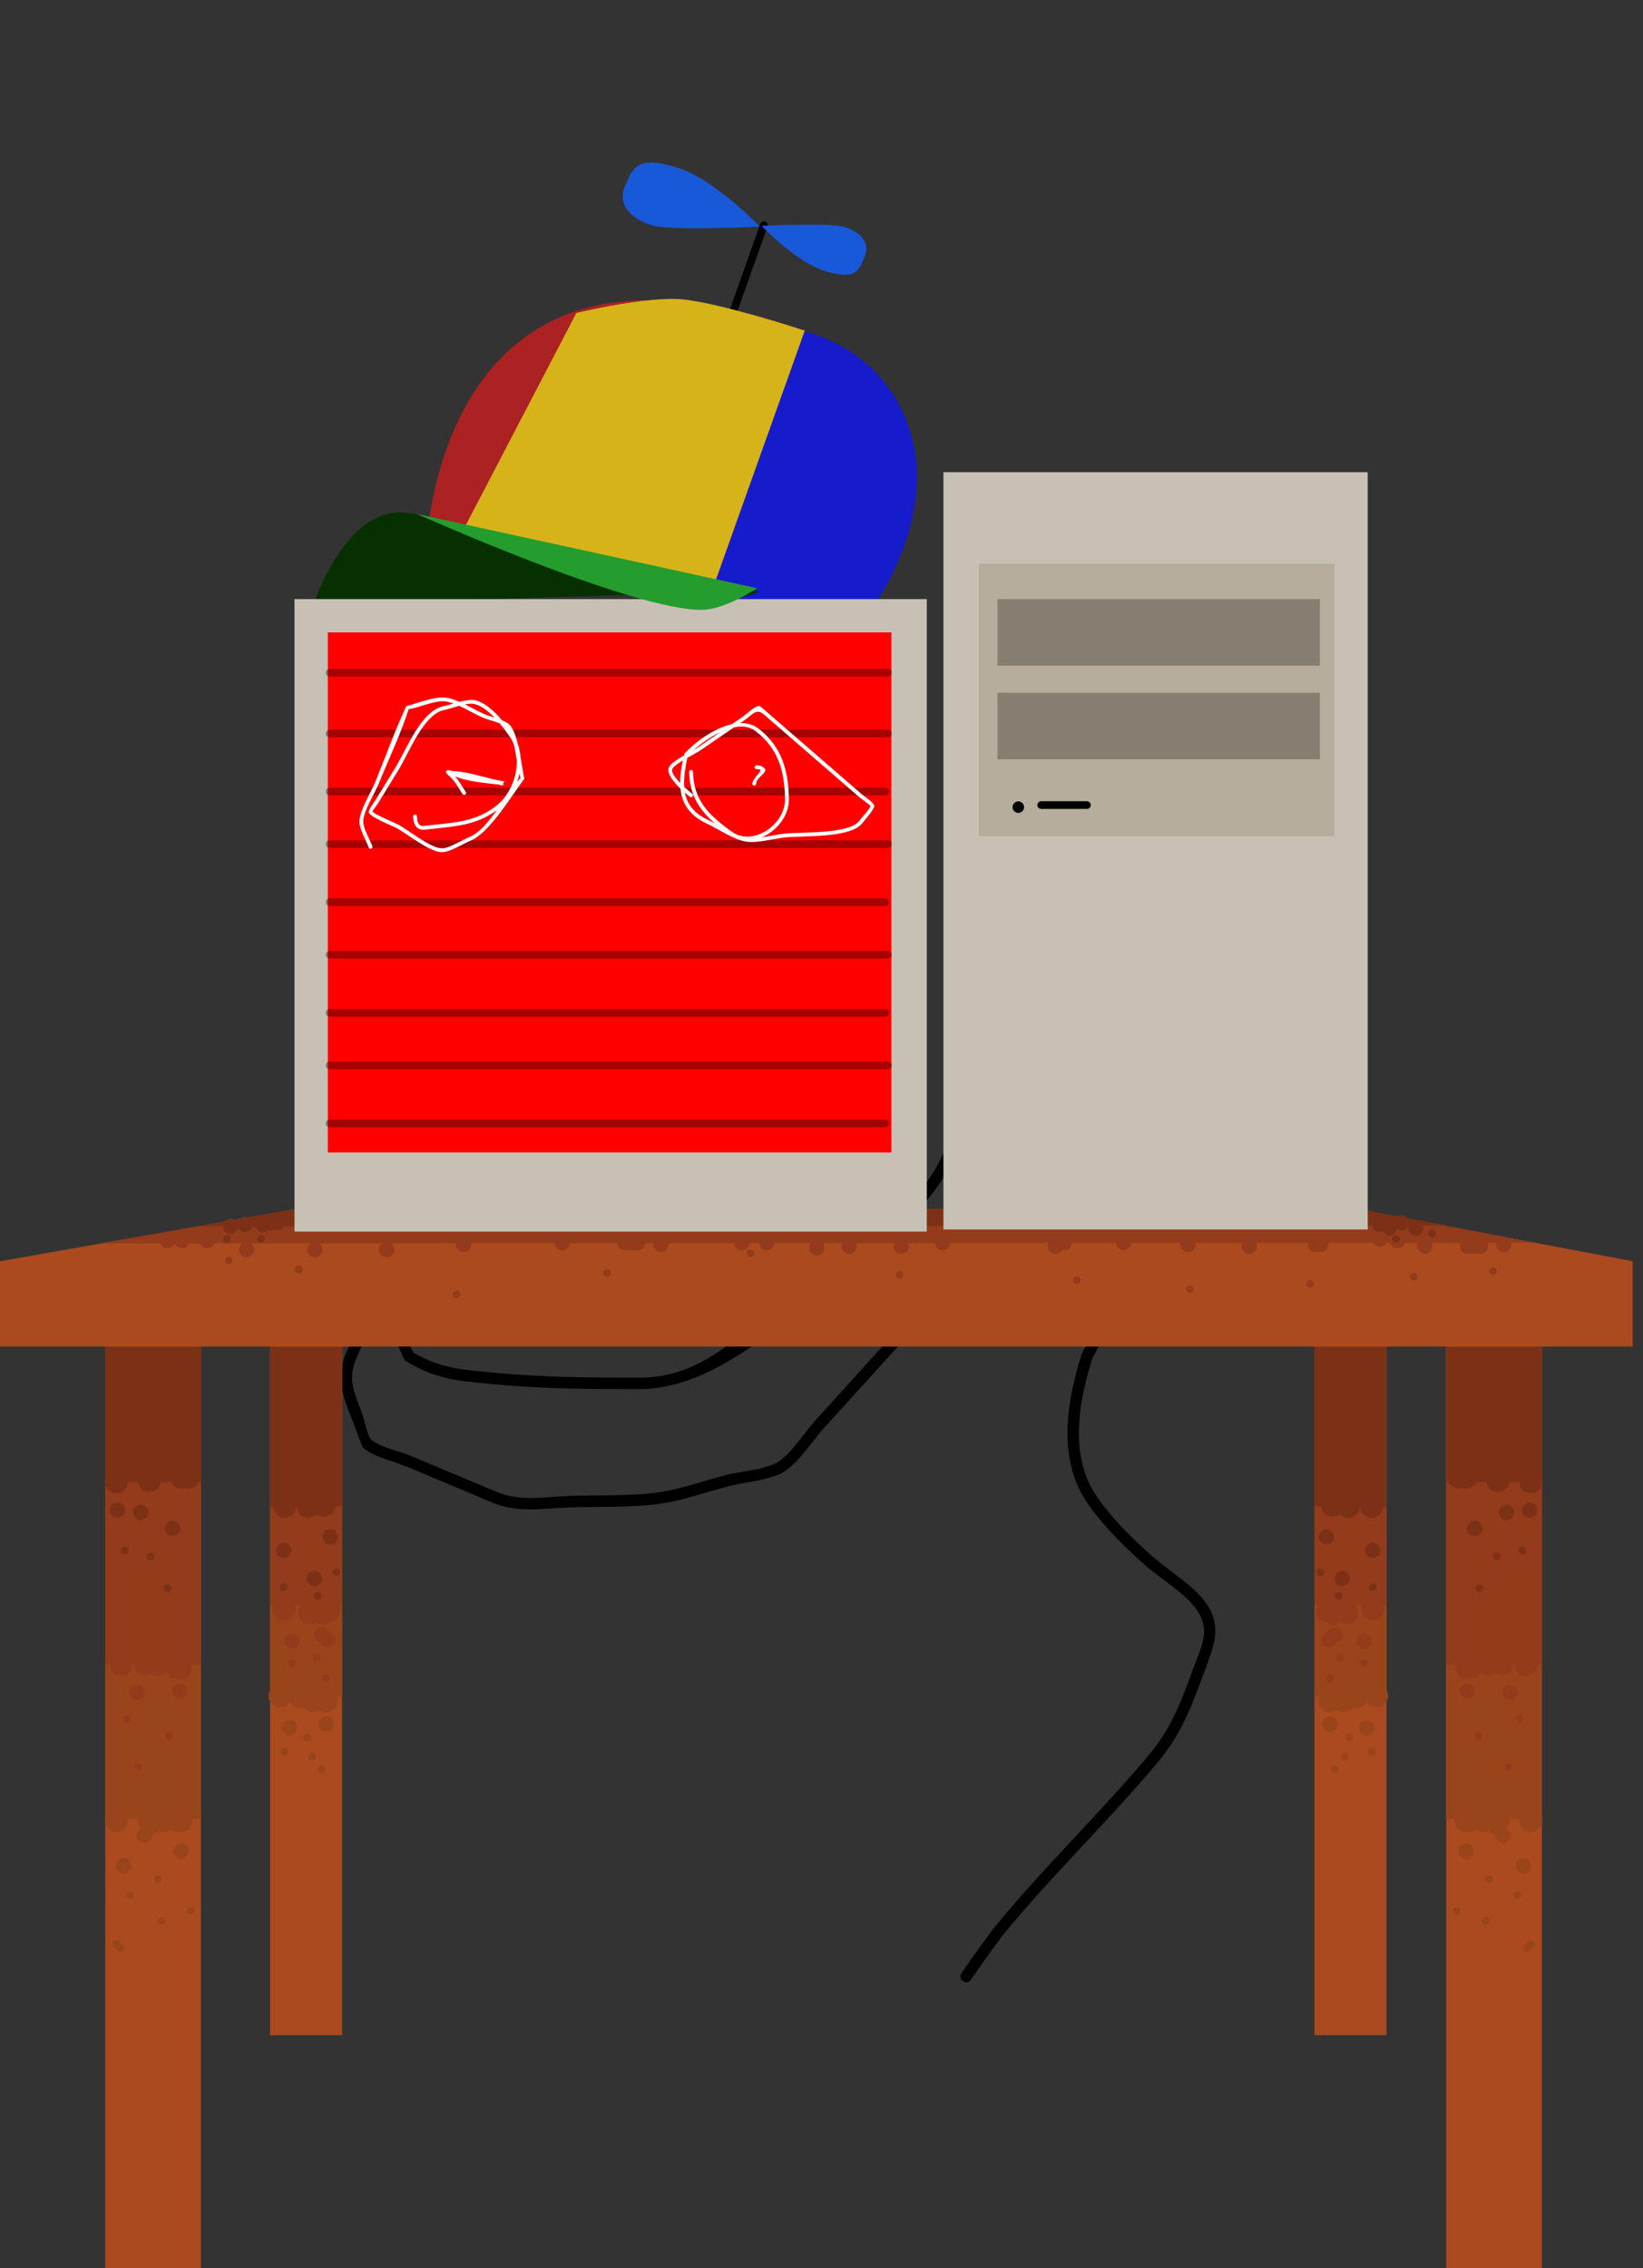 <svg version="1.1" xmlns="http://www.w3.org/2000/svg" xmlns:xlink="http://www.w3.org/1999/xlink" width="214.069" height="295.44" viewBox="0,0,214.069,295.44"><rect x="0" y="0" width="214.069" height="295.44" fill="#333333" stroke="none"/><g transform="translate(-213.637,-38.888)"><g stroke-miterlimit="10"><path d="M339.116,296.938c-0.62,-0.422 -0.198,-1.042 -0.198,-1.042l0.56,-0.822c1.135,-1.666 2.339,-3.28 3.532,-4.905c6.445,-7.935 13.88,-14.977 20.442,-22.851c2.979,-3.574 4.191,-7.126 5.8,-11.481c0.959,-2.596 2.117,-4.607 0.347,-7.212c-1.459,-2.147 -4.687,-4.049 -6.659,-5.767c-2.811,-2.455 -6.971,-6.546 -8.627,-9.89c-2.732,-5.513 -1.476,-12.203 0.261,-17.712c1.941,-3.897 4.185,-7.582 7.012,-10.909c2.705,-3.184 6.019,-5.947 8.516,-9.286c0,0 0.45,-0.6 1.05,-0.15c0.6,0.45 0.15,1.05 0.15,1.05c-5.162,6.864 -11.394,12.003 -15.338,19.857c-1.592,5.107 -2.846,11.365 -0.308,16.485c1.564,3.155 5.601,7.108 8.268,9.424c2.08,1.812 5.37,3.782 6.915,6.055c2.046,3.012 0.939,5.544 -0.181,8.575c-1.666,4.508 -2.963,8.211 -6.055,11.922c-6.549,7.859 -13.971,14.89 -20.407,22.807c-1.174,1.602 -2.361,3.191 -3.479,4.832l-0.56,0.822c0,0 -0.422,0.62 -1.042,0.198z" fill="#000000" stroke="none" stroke-width="0" stroke-linecap="butt"/><g stroke-linecap="butt"><path d="M384.902,303.977v-92.407h9.383v92.407z" fill="#ab4a1e" stroke="#000000" stroke-width="0"/><path d="M384.902,259.925v-48.355h9.383v48.355z" fill="#9a441c" stroke="#000000" stroke-width="0"/><path d="M384.902,247.95v-36.38h9.383v36.38z" fill="#933b1b" stroke="#000000" stroke-width="0"/><path d="M384.902,235.004c0,-9.87 0,-23.434 0,-23.434h9.383c0,0 0,13.694 0,23.624c0,0.155 -9.383,-0.08 -9.383,-0.189z" fill="#7c3116" stroke="#000000" stroke-width="0"/><path d="M392.342,236.597c-0.828,0 -1.5,-0.672 -1.5,-1.5c0,-0.828 0.672,-1.5 1.5,-1.5c0.828,0 1.5,0.672 1.5,1.5c0,0.828 -0.672,1.5 -1.5,1.5z" fill="#7c3116" stroke="none" stroke-width="0.5"/><path d="M388.365,233.938c0.259,-0.213 0.591,-0.341 0.952,-0.341c0.828,0 1.5,0.672 1.5,1.5c0,0.828 -0.672,1.5 -1.5,1.5c-0.444,0 -0.843,-0.193 -1.118,-0.5c-0.259,0.213 -0.591,0.341 -0.952,0.341c-0.828,0 -1.5,-0.672 -1.5,-1.5c0,-0.828 0.672,-1.5 1.5,-1.5c0.444,0 0.843,0.193 1.118,0.5z" fill="#7c3116" stroke="none" stroke-width="0.5"/><path d="M392.501,241.83c-0.552,0 -1,-0.448 -1,-1c0,-0.552 0.448,-1 1,-1c0.552,0 1,0.448 1,1c0,0.552 -0.448,1 -1,1z" fill="#7c3116" stroke="none" stroke-width="0.5"/><path d="M388.521,245.492c-0.552,0 -1,-0.448 -1,-1c0,-0.552 0.448,-1 1,-1c0.552,0 1,0.448 1,1c0,0.552 -0.448,1 -1,1z" fill="#7c3116" stroke="none" stroke-width="0.5"/><path d="M386.451,240.078c-0.552,0 -1,-0.448 -1,-1c0,-0.552 0.448,-1 1,-1c0.552,0 1,0.448 1,1c0,0.552 -0.448,1 -1,1z" fill="#7c3116" stroke="none" stroke-width="0.5"/><path d="M392.501,246.107c-0.276,0 -0.5,-0.224 -0.5,-0.5c0,-0.276 0.224,-0.5 0.5,-0.5c0.276,0 0.5,0.224 0.5,0.5c0,0.276 -0.224,0.5 -0.5,0.5z" fill="#7c3116" stroke="none" stroke-width="0.5"/><path d="M388.043,247.221c-0.276,0 -0.5,-0.224 -0.5,-0.5c0,-0.276 0.224,-0.5 0.5,-0.5c0.276,0 0.5,0.224 0.5,0.5c0,0.276 -0.224,0.5 -0.5,0.5z" fill="#7c3116" stroke="none" stroke-width="0.5"/><path d="M385.654,244.196c-0.276,0 -0.5,-0.224 -0.5,-0.5c0,-0.276 0.224,-0.5 0.5,-0.5c0.276,0 0.5,0.224 0.5,0.5c0,0.276 -0.224,0.5 -0.5,0.5z" fill="#7c3116" stroke="none" stroke-width="0.5"/><path d="M392.501,249.973c-0.828,0 -1.5,-0.672 -1.5,-1.5c0,-0.828 0.672,-1.5 1.5,-1.5c0.828,0 1.5,0.672 1.5,1.5c0,0.828 -0.672,1.5 -1.5,1.5z" fill="#933b1b" stroke="none" stroke-width="0.5"/><path d="M386.567,250.132c-0.809,-0.023 -1.457,-0.685 -1.457,-1.499c0,-0.828 0.672,-1.5 1.5,-1.5c0.611,0 1.136,0.365 1.37,0.889c0.275,-0.348 0.7,-0.571 1.177,-0.571c0.828,0 1.5,0.672 1.5,1.5c0,0.828 -0.672,1.5 -1.5,1.5c-0.345,0 -0.663,-0.117 -0.917,-0.313c-0.179,0.271 -0.486,0.449 -0.835,0.449c-0.352,0 -0.661,-0.182 -0.839,-0.456z" fill="#933b1b" stroke="none" stroke-width="0.5"/><path d="M391.387,253.613c-0.552,0 -1,-0.448 -1,-1c0,-0.552 0.448,-1 1,-1c0.552,0 1,0.448 1,1c0,0.552 -0.448,1 -1,1z" fill="#933b1b" stroke="none" stroke-width="0.5"/><path d="M386.629,251.463c0.143,-0.378 0.508,-0.647 0.936,-0.647c0.552,0 1,0.448 1,1c0,0.505 -0.374,0.922 -0.86,0.99c-0.143,0.378 -0.508,0.647 -0.936,0.647c-0.552,0 -1,-0.448 -1,-1c0,-0.505 0.374,-0.922 0.86,-0.99z" fill="#933b1b" stroke="none" stroke-width="0.5"/><path d="M386.928,258.049c-0.276,0 -0.5,-0.224 -0.5,-0.5c0,-0.276 0.224,-0.5 0.5,-0.5c0.276,0 0.5,0.224 0.5,0.5c0,0.276 -0.224,0.5 -0.5,0.5z" fill="#933b1b" stroke="none" stroke-width="0.5"/><path d="M391.387,255.979c-0.276,0 -0.5,-0.224 -0.5,-0.5c0,-0.276 0.224,-0.5 0.5,-0.5c0.276,0 0.5,0.224 0.5,0.5c0,0.276 -0.224,0.5 -0.5,0.5z" fill="#933b1b" stroke="none" stroke-width="0.5"/><path d="M388.202,255.342c-0.276,0 -0.5,-0.224 -0.5,-0.5c0,-0.276 0.224,-0.5 0.5,-0.5c0.276,0 0.5,0.224 0.5,0.5c0,0.276 -0.224,0.5 -0.5,0.5z" fill="#933b1b" stroke="none" stroke-width="0.5"/><path d="M387.181,258.936c0.23,0.039 0.441,0.13 0.623,0.261c0.246,-0.177 0.549,-0.282 0.876,-0.282c0.152,0 0.299,0.023 0.438,0.065c0.275,-0.331 0.69,-0.543 1.155,-0.543c0.567,0 1.061,0.315 1.316,0.779c0.222,-0.55 0.761,-0.938 1.391,-0.938c0.828,0 1.5,0.672 1.5,1.5c0,0.828 -0.672,1.5 -1.5,1.5c-0.567,0 -1.061,-0.315 -1.316,-0.779c-0.222,0.55 -0.761,0.938 -1.391,0.938c-0.152,0 -0.299,-0.023 -0.438,-0.065c-0.275,0.331 -0.69,0.543 -1.155,0.543c-0.327,0 -0.629,-0.105 -0.876,-0.282c-0.246,0.177 -0.549,0.282 -0.876,0.282c-0.828,0 -1.5,-0.672 -1.5,-1.5c0,-0.165 0.027,-0.324 0.076,-0.472c-0.035,-0.102 -0.054,-0.21 -0.054,-0.324c0,-0.552 0.448,-1 1,-1c0.288,0 0.548,0.122 0.731,0.317z" fill="#9a441c" stroke="none" stroke-width="0.5"/><path d="M391.705,264.918c-0.552,0 -1,-0.448 -1,-1c0,-0.552 0.448,-1 1,-1c0.552,0 1,0.448 1,1c0,0.552 -0.448,1 -1,1z" fill="#9a441c" stroke="none" stroke-width="0.5"/><path d="M386.928,264.441c-0.552,0 -1,-0.448 -1,-1c0,-0.552 0.448,-1 1,-1c0.552,0 1,0.448 1,1c0,0.552 -0.448,1 -1,1z" fill="#9a441c" stroke="none" stroke-width="0.5"/><path d="M392.342,267.603c-0.276,0 -0.5,-0.224 -0.5,-0.5c0,-0.276 0.224,-0.5 0.5,-0.5c0.276,0 0.5,0.224 0.5,0.5c0,0.276 -0.224,0.5 -0.5,0.5z" fill="#9a441c" stroke="none" stroke-width="0.5"/><path d="M389.476,265.692c-0.276,0 -0.5,-0.224 -0.5,-0.5c0,-0.276 0.224,-0.5 0.5,-0.5c0.276,0 0.5,0.224 0.5,0.5c0,0.276 -0.224,0.5 -0.5,0.5z" fill="#9a441c" stroke="none" stroke-width="0.5"/><path d="M388.839,268.24c-0.276,0 -0.5,-0.224 -0.5,-0.5c0,-0.276 0.224,-0.5 0.5,-0.5c0.276,0 0.5,0.224 0.5,0.5c0,0.276 -0.224,0.5 -0.5,0.5z" fill="#9a441c" stroke="none" stroke-width="0.5"/><path d="M387.565,269.832c-0.276,0 -0.5,-0.224 -0.5,-0.5c0,-0.276 0.224,-0.5 0.5,-0.5c0.276,0 0.5,0.224 0.5,0.5c0,0.276 -0.224,0.5 -0.5,0.5z" fill="#9a441c" stroke="none" stroke-width="0.5"/></g><g stroke-linecap="butt"><path d="M402.071,334.328v-122.758h12.465v122.758z" fill="#ab4a1e" stroke="#000000" stroke-width="0"/><path d="M402.071,275.807v-64.237h12.465v64.237z" fill="#9a441c" stroke="#000000" stroke-width="0"/><path d="M402.071,255.732v-44.162h12.465v44.162z" fill="#933b1b" stroke="#000000" stroke-width="0"/><path d="M402.071,231.916c0,-6.988 0,-20.346 0,-20.346h12.465c0,0 0,13.516 0,20.346c0,0.013 -12.465,0.061 -12.465,0z" fill="#7c3116" stroke="#000000" stroke-width="0"/><path d="M413.097,233.413c-0.828,0 -1.5,-0.672 -1.5,-1.5c0,-0.828 0.672,-1.5 1.5,-1.5c0.828,0 1.5,0.672 1.5,1.5c0,0.828 -0.672,1.5 -1.5,1.5z" fill="#7c3116" stroke="none" stroke-width="0.5"/><path d="M408.797,233.254c-0.828,0 -1.5,-0.672 -1.5,-1.5c0,-0.828 0.672,-1.5 1.5,-1.5c0.828,0 1.5,0.672 1.5,1.5c0,0.828 -0.672,1.5 -1.5,1.5z" fill="#7c3116" stroke="none" stroke-width="0.5"/><path d="M404.18,229.854c0.15,-0.05 0.311,-0.078 0.478,-0.078c0.828,0 1.5,0.672 1.5,1.5c0,0.828 -0.672,1.5 -1.5,1.5c-0.167,0 -0.328,-0.027 -0.478,-0.078c-0.15,0.05 -0.311,0.078 -0.478,0.078c-0.828,0 -1.5,-0.672 -1.5,-1.5c0,-0.828 0.672,-1.5 1.5,-1.5c0.167,0 0.328,0.027 0.478,0.078z" fill="#7c3116" stroke="none" stroke-width="0.5"/><path d="M412.937,236.575c-0.552,0 -1,-0.448 -1,-1c0,-0.552 0.448,-1 1,-1c0.552,0 1,0.448 1,1c0,0.552 -0.448,1 -1,1z" fill="#7c3116" stroke="none" stroke-width="0.5"/><path d="M409.912,236.894c-0.552,0 -1,-0.448 -1,-1c0,-0.552 0.448,-1 1,-1c0.552,0 1,0.448 1,1c0,0.552 -0.448,1 -1,1z" fill="#7c3116" stroke="none" stroke-width="0.5"/><path d="M405.772,238.964c-0.552,0 -1,-0.448 -1,-1c0,-0.552 0.448,-1 1,-1c0.552,0 1,0.448 1,1c0,0.552 -0.448,1 -1,1z" fill="#7c3116" stroke="none" stroke-width="0.5"/><path d="M411.982,241.33c-0.276,0 -0.5,-0.224 -0.5,-0.5c0,-0.276 0.224,-0.5 0.5,-0.5c0.276,0 0.5,0.224 0.5,0.5c0,0.276 -0.224,0.5 -0.5,0.5z" fill="#7c3116" stroke="none" stroke-width="0.5"/><path d="M408.638,242.126c-0.276,0 -0.5,-0.224 -0.5,-0.5c0,-0.276 0.224,-0.5 0.5,-0.5c0.276,0 0.5,0.224 0.5,0.5c0,0.276 -0.224,0.5 -0.5,0.5z" fill="#7c3116" stroke="none" stroke-width="0.5"/><path d="M406.409,246.266c-0.276,0 -0.5,-0.224 -0.5,-0.5c0,-0.276 0.224,-0.5 0.5,-0.5c0.276,0 0.5,0.224 0.5,0.5c0,0.276 -0.224,0.5 -0.5,0.5z" fill="#7c3116" stroke="none" stroke-width="0.5"/><path d="M412.46,257.138c-0.828,0 -1.5,-0.672 -1.5,-1.5c0,-0.828 0.672,-1.5 1.5,-1.5c0.828,0 1.5,0.672 1.5,1.5c0,0.828 -0.672,1.5 -1.5,1.5z" fill="#933b1b" stroke="none" stroke-width="0.5"/><path d="M404.587,254.633c0.211,-0.113 0.451,-0.177 0.707,-0.177c0.422,0 0.803,0.174 1.076,0.455c0.256,-0.461 0.748,-0.773 1.313,-0.773c0.292,0 0.565,0.084 0.796,0.228c0.231,-0.145 0.504,-0.228 0.796,-0.228c0.828,0 1.5,0.672 1.5,1.5c0,0.828 -0.672,1.5 -1.5,1.5c-0.292,0 -0.565,-0.084 -0.796,-0.229c-0.231,0.145 -0.504,0.229 -0.796,0.229c-0.422,0 -0.803,-0.174 -1.076,-0.455c-0.221,0.398 -0.617,0.684 -1.083,0.756c-0.211,0.113 -0.451,0.177 -0.707,0.177c-0.828,0 -1.5,-0.672 -1.5,-1.5c0,-0.751 0.551,-1.372 1.271,-1.483z" fill="#933b1b" stroke="none" stroke-width="0.5"/><path d="M410.39,260.301c-0.552,0 -1,-0.448 -1,-1c0,-0.552 0.448,-1 1,-1c0.552,0 1,0.448 1,1c0,0.552 -0.448,1 -1,1z" fill="#933b1b" stroke="none" stroke-width="0.5"/><path d="M404.817,260.141c-0.552,0 -1,-0.448 -1,-1c0,-0.552 0.448,-1 1,-1c0.552,0 1,0.448 1,1c0,0.552 -0.448,1 -1,1z" fill="#933b1b" stroke="none" stroke-width="0.5"/><path d="M411.663,263.304c-0.276,0 -0.5,-0.224 -0.5,-0.5c0,-0.276 0.224,-0.5 0.5,-0.5c0.276,0 0.5,0.224 0.5,0.5c0,0.276 -0.224,0.5 -0.5,0.5z" fill="#933b1b" stroke="none" stroke-width="0.5"/><path d="M406.25,265.533c-0.276,0 -0.5,-0.224 -0.5,-0.5c0,-0.276 0.224,-0.5 0.5,-0.5c0.276,0 0.5,0.224 0.5,0.5c0,0.276 -0.224,0.5 -0.5,0.5z" fill="#933b1b" stroke="none" stroke-width="0.5"/><path d="M410.23,269.514c-0.276,0 -0.5,-0.224 -0.5,-0.5c0,-0.276 0.224,-0.5 0.5,-0.5c0.276,0 0.5,0.224 0.5,0.5c0,0.276 -0.224,0.5 -0.5,0.5z" fill="#933b1b" stroke="none" stroke-width="0.5"/><path d="M413.097,277.52c-0.828,0 -1.5,-0.672 -1.5,-1.5c0,-0.828 0.672,-1.5 1.5,-1.5c0.828,0 1.5,0.672 1.5,1.5c0,0.828 -0.672,1.5 -1.5,1.5z" fill="#9a441c" stroke="none" stroke-width="0.5"/><path d="M409.434,278.931c-0.552,0 -1,-0.448 -1,-1c0,-0.039 0.002,-0.077 0.007,-0.115c-0.349,-0.013 -0.652,-0.205 -0.821,-0.487c-0.217,0.122 -0.467,0.191 -0.734,0.191c-0.327,0 -0.629,-0.105 -0.876,-0.282c-0.246,0.177 -0.549,0.282 -0.876,0.282c-0.081,0 -0.161,-0.006 -0.239,-0.019c-0.078,0.012 -0.158,0.019 -0.239,0.019c-0.828,0 -1.5,-0.672 -1.5,-1.5c0,-0.828 0.672,-1.5 1.5,-1.5c0.081,0 0.161,0.006 0.239,0.019c0.078,-0.012 0.158,-0.019 0.239,-0.019c0.327,0 0.629,0.105 0.876,0.282c0.246,-0.177 0.549,-0.282 0.876,-0.282c0.363,0 0.696,0.129 0.955,0.344c0.259,-0.215 0.592,-0.344 0.955,-0.344c0.828,0 1.5,0.672 1.5,1.5c0,0.395 -0.153,0.755 -0.403,1.023c0.321,0.167 0.54,0.502 0.54,0.888c0,0.552 -0.448,1 -1,1z" fill="#9a441c" stroke="none" stroke-width="0.5"/><path d="M412.141,282.911c-0.552,0 -1,-0.448 -1,-1c0,-0.552 0.448,-1 1,-1c0.552,0 1,0.448 1,1c0,0.552 -0.448,1 -1,1z" fill="#9a441c" stroke="none" stroke-width="0.5"/><path d="M404.657,281.001c-0.552,0 -1,-0.448 -1,-1c0,-0.552 0.448,-1 1,-1c0.552,0 1,0.448 1,1c0,0.552 -0.448,1 -1,1z" fill="#9a441c" stroke="none" stroke-width="0.5"/><path d="M413.45,292.456l-0.478,0.478c0,0 -0.354,0.354 -0.707,0c-0.354,-0.354 0,-0.707 0,-0.707l0.478,-0.478c0,0 0.354,-0.354 0.707,0c0.354,0.354 0,0.707 0,0.707z" fill="#9a441c" stroke="none" stroke-width="0.5"/><path d="M411.345,286.233c-0.276,0 -0.5,-0.224 -0.5,-0.5c0,-0.276 0.224,-0.5 0.5,-0.5c0.276,0 0.5,0.224 0.5,0.5c0,0.276 -0.224,0.5 -0.5,0.5z" fill="#9a441c" stroke="none" stroke-width="0.5"/><path d="M407.683,284.163c-0.276,0 -0.5,-0.224 -0.5,-0.5c0,-0.276 0.224,-0.5 0.5,-0.5c0.276,0 0.5,0.224 0.5,0.5c0,0.276 -0.224,0.5 -0.5,0.5z" fill="#9a441c" stroke="none" stroke-width="0.5"/><path d="M403.383,288.303c-0.276,0 -0.5,-0.224 -0.5,-0.5c0,-0.276 0.224,-0.5 0.5,-0.5c0.276,0 0.5,0.224 0.5,0.5c0,0.276 -0.224,0.5 -0.5,0.5z" fill="#9a441c" stroke="none" stroke-width="0.5"/><path d="M407.205,289.577c-0.276,0 -0.5,-0.224 -0.5,-0.5c0,-0.276 0.224,-0.5 0.5,-0.5c0.276,0 0.5,0.224 0.5,0.5c0,0.276 -0.224,0.5 -0.5,0.5z" fill="#9a441c" stroke="none" stroke-width="0.5"/></g><path d="M338.459,181.482c0.75,0.004 0.746,0.754 0.746,0.754l-0.008,1.461c-0.12,9.528 -8.824,15.606 -15.454,21.346c-8.082,5.725 -16.664,14.793 -26.943,14.793c-6.376,0 -12.617,-0.055 -18.966,-0.654c-4.518,-0.426 -7.616,-0.645 -11.478,-3.118c-1.942,-3.812 -2.022,-7.732 -1.246,-11.643c-1.644,3.711 -3.288,7.423 -4.932,11.135c-1.308,2.953 -0.5,4.378 0.613,7.358c0.253,0.678 0.709,3.063 1.245,3.512c1.199,1.002 3.816,1.537 5.281,2.153c3.688,1.55 7.375,3.1 11.063,4.65c2.968,1.248 6.075,0.648 9.276,0.514c3.894,-0.162 8.059,0.079 11.911,-0.492c2.882,-0.427 5.813,-1.506 8.637,-2.235c1.901,-0.491 5.203,-0.678 6.831,-1.731c1.788,-1.157 3.427,-3.826 4.87,-5.418c3.694,-4.075 7.389,-8.149 11.083,-12.224c3.9,-4.301 6.155,-10.225 8.834,-15.369c0.712,-1.368 3.006,-4.274 3.043,-5.763c0.048,-1.891 -0.881,-3.346 -1.793,-4.899c-0.162,-0.245 -0.324,-0.49 -0.486,-0.735l-0.492,-0.487c0,0 -0.53,-0.53 0,-1.061c0.53,-0.53 1.061,0 1.061,0l0.592,0.597c0.199,0.297 0.398,0.594 0.598,0.89c1.086,1.849 2.17,3.675 2.001,5.94c-0.137,1.83 -2.342,4.577 -3.193,6.211c-2.743,5.266 -5.059,11.278 -9.054,15.684c-3.694,4.075 -7.389,8.149 -11.083,12.224c-1.542,1.701 -3.274,4.468 -5.205,5.694c-1.806,1.147 -5.153,1.363 -7.232,1.9c-2.875,0.743 -5.856,1.831 -8.792,2.266c-3.906,0.579 -8.12,0.343 -12.068,0.507c-3.442,0.143 -6.711,0.718 -9.92,-0.63c-3.688,-1.55 -7.375,-3.1 -11.063,-4.65c-1.621,-0.681 -4.49,-1.316 -5.782,-2.497c-0.137,-0.126 -1.022,-2.561 -1.044,-2.621c-1.372,-3.676 -2.77,-6.133 -1.103,-9.895c3.556,-8.027 7.109,-16.056 10.675,-24.079c0,0 0.246,-0.553 0.793,-0.445c0.119,-0.024 0.261,-0.015 0.426,0.047c0.702,0.263 0.439,0.966 0.439,0.966c-1.825,4.865 -3.841,9.796 -4.83,14.899c-0.348,1.793 -0.823,3.692 -0.337,5.521c0.288,1.084 1.062,2.16 1.5,3.205c3.564,2.077 6.38,2.238 10.502,2.626c6.302,0.595 12.496,0.647 18.825,0.647c6.419,0 10.01,-2.984 15.043,-6.678c3.616,-2.655 7.311,-5.207 10.974,-7.796c6.228,-5.404 14.767,-11.215 14.88,-20.179l0.008,-1.456c0,0 0.004,-0.75 0.754,-0.746z" fill="#000000" stroke="none" stroke-width="0" stroke-linecap="butt"/><g stroke-linecap="butt"><path d="M248.819,303.977v-92.407h9.383v92.407z" fill="#ab4a1e" stroke="#000000" stroke-width="0"/><path d="M248.819,259.925v-48.355h9.383v48.355z" fill="#9a441c" stroke="#000000" stroke-width="0"/><path d="M248.819,247.95v-36.38h9.383v36.38z" fill="#933b1b" stroke="#000000" stroke-width="0"/><path d="M248.819,235.194c0,-9.93 0,-23.624 0,-23.624h9.383c0,0 0,13.564 0,23.434c0,0.11 -9.383,0.345 -9.383,0.189z" fill="#7c3116" stroke="#000000" stroke-width="0"/><path d="M249.263,235.097c0,-0.828 0.672,-1.5 1.5,-1.5c0.828,0 1.5,0.672 1.5,1.5c0,0.828 -0.672,1.5 -1.5,1.5c-0.828,0 -1.5,-0.672 -1.5,-1.5z" fill="#7c3116" stroke="none" stroke-width="0.5"/><path d="M255.858,233.438c0.828,0 1.5,0.672 1.5,1.5c0,0.828 -0.672,1.5 -1.5,1.5c-0.361,0 -0.693,-0.128 -0.952,-0.341c-0.275,0.307 -0.674,0.5 -1.118,0.5c-0.828,0 -1.5,-0.672 -1.5,-1.5c0,-0.828 0.672,-1.5 1.5,-1.5c0.361,0 0.693,0.128 0.952,0.341c0.275,-0.307 0.674,-0.5 1.118,-0.5z" fill="#7c3116" stroke="none" stroke-width="0.5"/><path d="M249.604,240.83c0,-0.552 0.448,-1 1,-1c0.552,0 1,0.448 1,1c0,0.552 -0.448,1 -1,1c-0.552,0 -1,-0.448 -1,-1z" fill="#7c3116" stroke="none" stroke-width="0.5"/><path d="M253.584,244.492c0,-0.552 0.448,-1 1,-1c0.552,0 1,0.448 1,1c0,0.552 -0.448,1 -1,1c-0.552,0 -1,-0.448 -1,-1z" fill="#7c3116" stroke="none" stroke-width="0.5"/><path d="M255.654,239.078c0,-0.552 0.448,-1 1,-1c0.552,0 1,0.448 1,1c0,0.552 -0.448,1 -1,1c-0.552,0 -1,-0.448 -1,-1z" fill="#7c3116" stroke="none" stroke-width="0.5"/><path d="M250.104,245.607c0,-0.276 0.224,-0.5 0.5,-0.5c0.276,0 0.5,0.224 0.5,0.5c0,0.276 -0.224,0.5 -0.5,0.5c-0.276,0 -0.5,-0.224 -0.5,-0.5z" fill="#7c3116" stroke="none" stroke-width="0.5"/><path d="M254.562,246.721c0,-0.276 0.224,-0.5 0.5,-0.5c0.276,0 0.5,0.224 0.5,0.5c0,0.276 -0.224,0.5 -0.5,0.5c-0.276,0 -0.5,-0.224 -0.5,-0.5z" fill="#7c3116" stroke="none" stroke-width="0.5"/><path d="M256.951,243.696c0,-0.276 0.224,-0.5 0.5,-0.5c0.276,0 0.5,0.224 0.5,0.5c0,0.276 -0.224,0.5 -0.5,0.5c-0.276,0 -0.5,-0.224 -0.5,-0.5z" fill="#7c3116" stroke="none" stroke-width="0.5"/><path d="M249.104,248.473c0,-0.828 0.672,-1.5 1.5,-1.5c0.828,0 1.5,0.672 1.5,1.5c0,0.828 -0.672,1.5 -1.5,1.5c-0.828,0 -1.5,-0.672 -1.5,-1.5z" fill="#933b1b" stroke="none" stroke-width="0.5"/><path d="M255.699,250.588c-0.349,0 -0.656,-0.179 -0.835,-0.449c-0.253,0.196 -0.571,0.313 -0.917,0.313c-0.828,0 -1.5,-0.672 -1.5,-1.5c0,-0.828 0.672,-1.5 1.5,-1.5c0.477,0 0.903,0.223 1.177,0.571c0.234,-0.524 0.759,-0.889 1.37,-0.889c0.828,0 1.5,0.672 1.5,1.5c0,0.814 -0.648,1.477 -1.457,1.499c-0.178,0.274 -0.488,0.456 -0.839,0.456z" fill="#933b1b" stroke="none" stroke-width="0.5"/><path d="M250.718,252.613c0,-0.552 0.448,-1 1,-1c0.552,0 1,0.448 1,1c0,0.552 -0.448,1 -1,1c-0.552,0 -1,-0.448 -1,-1z" fill="#933b1b" stroke="none" stroke-width="0.5"/><path d="M257.336,252.454c0,0.552 -0.448,1 -1,1c-0.428,0 -0.793,-0.269 -0.936,-0.647c-0.486,-0.068 -0.86,-0.485 -0.86,-0.99c0,-0.552 0.448,-1 1,-1c0.428,0 0.793,0.269 0.936,0.647c0.486,0.068 0.86,0.485 0.86,0.99z" fill="#933b1b" stroke="none" stroke-width="0.5"/><path d="M255.677,257.549c0,-0.276 0.224,-0.5 0.5,-0.5c0.276,0 0.5,0.224 0.5,0.5c0,0.276 -0.224,0.5 -0.5,0.5c-0.276,0 -0.5,-0.224 -0.5,-0.5z" fill="#933b1b" stroke="none" stroke-width="0.5"/><path d="M251.218,255.479c0,-0.276 0.224,-0.5 0.5,-0.5c0.276,0 0.5,0.224 0.5,0.5c0,0.276 -0.224,0.5 -0.5,0.5c-0.276,0 -0.5,-0.224 -0.5,-0.5z" fill="#933b1b" stroke="none" stroke-width="0.5"/><path d="M254.403,254.842c0,-0.276 0.224,-0.5 0.5,-0.5c0.276,0 0.5,0.224 0.5,0.5c0,0.276 -0.224,0.5 -0.5,0.5c-0.276,0 -0.5,-0.224 -0.5,-0.5z" fill="#933b1b" stroke="none" stroke-width="0.5"/><path d="M256.654,258.619c0.552,0 1,0.448 1,1c0,0.113 -0.019,0.222 -0.054,0.324c0.049,0.149 0.076,0.307 0.076,0.472c0,0.828 -0.672,1.5 -1.5,1.5c-0.327,0 -0.629,-0.105 -0.876,-0.282c-0.246,0.177 -0.549,0.282 -0.876,0.282c-0.464,0 -0.88,-0.211 -1.155,-0.543c-0.138,0.042 -0.285,0.065 -0.438,0.065c-0.63,0 -1.169,-0.388 -1.391,-0.938c-0.255,0.464 -0.749,0.779 -1.316,0.779c-0.828,0 -1.5,-0.672 -1.5,-1.5c0,-0.828 0.672,-1.5 1.5,-1.5c0.63,0 1.169,0.388 1.391,0.938c0.255,-0.464 0.749,-0.779 1.316,-0.779c0.464,0 0.88,0.211 1.155,0.543c0.138,-0.042 0.285,-0.065 0.438,-0.065c0.327,0 0.629,0.105 0.876,0.282c0.181,-0.131 0.393,-0.222 0.623,-0.261c0.183,-0.195 0.442,-0.317 0.731,-0.317z" fill="#9a441c" stroke="none" stroke-width="0.5"/><path d="M250.4,263.918c0,-0.552 0.448,-1 1,-1c0.552,0 1,0.448 1,1c0,0.552 -0.448,1 -1,1c-0.552,0 -1,-0.448 -1,-1z" fill="#9a441c" stroke="none" stroke-width="0.5"/><path d="M255.177,263.441c0,-0.552 0.448,-1 1,-1c0.552,0 1,0.448 1,1c0,0.552 -0.448,1 -1,1c-0.552,0 -1,-0.448 -1,-1z" fill="#9a441c" stroke="none" stroke-width="0.5"/><path d="M250.263,267.103c0,-0.276 0.224,-0.5 0.5,-0.5c0.276,0 0.5,0.224 0.5,0.5c0,0.276 -0.224,0.5 -0.5,0.5c-0.276,0 -0.5,-0.224 -0.5,-0.5z" fill="#9a441c" stroke="none" stroke-width="0.5"/><path d="M253.129,265.192c0,-0.276 0.224,-0.5 0.5,-0.5c0.276,0 0.5,0.224 0.5,0.5c0,0.276 -0.224,0.5 -0.5,0.5c-0.276,0 -0.5,-0.224 -0.5,-0.5z" fill="#9a441c" stroke="none" stroke-width="0.5"/><path d="M253.766,267.74c0,-0.276 0.224,-0.5 0.5,-0.5c0.276,0 0.5,0.224 0.5,0.5c0,0.276 -0.224,0.5 -0.5,0.5c-0.276,0 -0.5,-0.224 -0.5,-0.5z" fill="#9a441c" stroke="none" stroke-width="0.5"/><path d="M255.04,269.332c0,-0.276 0.224,-0.5 0.5,-0.5c0.276,0 0.5,0.224 0.5,0.5c0,0.276 -0.224,0.5 -0.5,0.5c-0.276,0 -0.5,-0.224 -0.5,-0.5z" fill="#9a441c" stroke="none" stroke-width="0.5"/></g><g stroke-linecap="butt"><path d="M227.349,334.328v-122.758h12.465v122.758z" fill="#ab4a1e" stroke="#000000" stroke-width="0"/><path d="M227.349,275.807v-64.237h12.465v64.237z" fill="#9a441c" stroke="#000000" stroke-width="0"/><path d="M227.349,255.732v-44.162h12.465v44.162z" fill="#933b1b" stroke="#000000" stroke-width="0"/><path d="M227.349,231.916c0,-6.83 0,-20.346 0,-20.346h12.465c0,0 0,13.358 0,20.346c0,0.061 -12.465,0.013 -12.465,0z" fill="#7c3116" stroke="#000000" stroke-width="0"/><path d="M227.289,231.913c0,-0.828 0.672,-1.5 1.5,-1.5c0.828,0 1.5,0.672 1.5,1.5c0,0.828 -0.672,1.5 -1.5,1.5c-0.828,0 -1.5,-0.672 -1.5,-1.5z" fill="#7c3116" stroke="none" stroke-width="0.5"/><path d="M231.588,231.754c0,-0.828 0.672,-1.5 1.5,-1.5c0.828,0 1.5,0.672 1.5,1.5c0,0.828 -0.672,1.5 -1.5,1.5c-0.828,0 -1.5,-0.672 -1.5,-1.5z" fill="#7c3116" stroke="none" stroke-width="0.5"/><path d="M238.184,229.776c0.828,0 1.5,0.672 1.5,1.5c0,0.828 -0.672,1.5 -1.5,1.5c-0.167,0 -0.328,-0.027 -0.478,-0.078c-0.15,0.05 -0.311,0.078 -0.478,0.078c-0.828,0 -1.5,-0.672 -1.5,-1.5c0,-0.828 0.672,-1.5 1.5,-1.5c0.167,0 0.328,0.027 0.478,0.078c0.15,-0.05 0.311,-0.078 0.478,-0.078z" fill="#7c3116" stroke="none" stroke-width="0.5"/><path d="M227.948,235.575c0,-0.552 0.448,-1 1,-1c0.552,0 1,0.448 1,1c0,0.552 -0.448,1 -1,1c-0.552,0 -1,-0.448 -1,-1z" fill="#7c3116" stroke="none" stroke-width="0.5"/><path d="M230.974,235.894c0,-0.552 0.448,-1 1,-1c0.552,0 1,0.448 1,1c0,0.552 -0.448,1 -1,1c-0.552,0 -1,-0.448 -1,-1z" fill="#7c3116" stroke="none" stroke-width="0.5"/><path d="M235.114,237.964c0,-0.552 0.448,-1 1,-1c0.552,0 1,0.448 1,1c0,0.552 -0.448,1 -1,1c-0.552,0 -1,-0.448 -1,-1z" fill="#7c3116" stroke="none" stroke-width="0.5"/><path d="M229.404,240.83c0,-0.276 0.224,-0.5 0.5,-0.5c0.276,0 0.5,0.224 0.5,0.5c0,0.276 -0.224,0.5 -0.5,0.5c-0.276,0 -0.5,-0.224 -0.5,-0.5z" fill="#7c3116" stroke="none" stroke-width="0.5"/><path d="M232.747,241.626c0,-0.276 0.224,-0.5 0.5,-0.5c0.276,0 0.5,0.224 0.5,0.5c0,0.276 -0.224,0.5 -0.5,0.5c-0.276,0 -0.5,-0.224 -0.5,-0.5z" fill="#7c3116" stroke="none" stroke-width="0.5"/><path d="M234.977,245.766c0,-0.276 0.224,-0.5 0.5,-0.5c0.276,0 0.5,0.224 0.5,0.5c0,0.276 -0.224,0.5 -0.5,0.5c-0.276,0 -0.5,-0.224 -0.5,-0.5z" fill="#7c3116" stroke="none" stroke-width="0.5"/><path d="M227.926,255.638c0,-0.828 0.672,-1.5 1.5,-1.5c0.828,0 1.5,0.672 1.5,1.5c0,0.828 -0.672,1.5 -1.5,1.5c-0.828,0 -1.5,-0.672 -1.5,-1.5z" fill="#933b1b" stroke="none" stroke-width="0.5"/><path d="M238.569,256.116c0,0.828 -0.672,1.5 -1.5,1.5c-0.256,0 -0.496,-0.064 -0.707,-0.177c-0.467,-0.072 -0.863,-0.358 -1.083,-0.756c-0.273,0.281 -0.654,0.455 -1.076,0.455c-0.292,0 -0.565,-0.084 -0.796,-0.229c-0.231,0.145 -0.504,0.229 -0.796,0.229c-0.828,0 -1.5,-0.672 -1.5,-1.5c0,-0.828 0.672,-1.5 1.5,-1.5c0.292,0 0.565,0.084 0.796,0.228c0.231,-0.145 0.504,-0.228 0.796,-0.228c0.565,0 1.057,0.312 1.313,0.773c0.273,-0.281 0.654,-0.455 1.076,-0.455c0.256,0 0.496,0.064 0.707,0.177c0.72,0.11 1.271,0.732 1.271,1.483z" fill="#933b1b" stroke="none" stroke-width="0.5"/><path d="M230.496,259.301c0,-0.552 0.448,-1 1,-1c0.552,0 1,0.448 1,1c0,0.552 -0.448,1 -1,1c-0.552,0 -1,-0.448 -1,-1z" fill="#933b1b" stroke="none" stroke-width="0.5"/><path d="M236.069,259.141c0,-0.552 0.448,-1 1,-1c0.552,0 1,0.448 1,1c0,0.552 -0.448,1 -1,1c-0.552,0 -1,-0.448 -1,-1z" fill="#933b1b" stroke="none" stroke-width="0.5"/><path d="M229.722,262.804c0,-0.276 0.224,-0.5 0.5,-0.5c0.276,0 0.5,0.224 0.5,0.5c0,0.276 -0.224,0.5 -0.5,0.5c-0.276,0 -0.5,-0.224 -0.5,-0.5z" fill="#933b1b" stroke="none" stroke-width="0.5"/><path d="M235.136,265.033c0,-0.276 0.224,-0.5 0.5,-0.5c0.276,0 0.5,0.224 0.5,0.5c0,0.276 -0.224,0.5 -0.5,0.5c-0.276,0 -0.5,-0.224 -0.5,-0.5z" fill="#933b1b" stroke="none" stroke-width="0.5"/><path d="M231.155,269.014c0,-0.276 0.224,-0.5 0.5,-0.5c0.276,0 0.5,0.224 0.5,0.5c0,0.276 -0.224,0.5 -0.5,0.5c-0.276,0 -0.5,-0.224 -0.5,-0.5z" fill="#933b1b" stroke="none" stroke-width="0.5"/><path d="M227.289,276.02c0,-0.828 0.672,-1.5 1.5,-1.5c0.828,0 1.5,0.672 1.5,1.5c0,0.828 -0.672,1.5 -1.5,1.5c-0.828,0 -1.5,-0.672 -1.5,-1.5z" fill="#9a441c" stroke="none" stroke-width="0.5"/><path d="M231.451,277.931c0,-0.386 0.219,-0.721 0.54,-0.888c-0.25,-0.268 -0.403,-0.628 -0.403,-1.023c0,-0.828 0.672,-1.5 1.5,-1.5c0.363,0 0.696,0.129 0.955,0.344c0.259,-0.215 0.592,-0.344 0.955,-0.344c0.327,0 0.629,0.105 0.876,0.282c0.246,-0.177 0.549,-0.282 0.876,-0.282c0.081,0 0.161,0.006 0.239,0.019c0.078,-0.012 0.158,-0.019 0.239,-0.019c0.828,0 1.5,0.672 1.5,1.5c0,0.828 -0.672,1.5 -1.5,1.5c-0.081,0 -0.161,-0.006 -0.239,-0.019c-0.078,0.012 -0.158,0.019 -0.239,0.019c-0.327,0 -0.629,-0.105 -0.876,-0.282c-0.246,0.177 -0.549,0.282 -0.876,0.282c-0.266,0 -0.517,-0.069 -0.734,-0.191c-0.169,0.282 -0.472,0.474 -0.821,0.487c0.004,0.038 0.007,0.076 0.007,0.115c0,0.552 -0.448,1 -1,1c-0.552,0 -1,-0.448 -1,-1z" fill="#9a441c" stroke="none" stroke-width="0.5"/><path d="M228.744,281.911c0,-0.552 0.448,-1 1,-1c0.552,0 1,0.448 1,1c0,0.552 -0.448,1 -1,1c-0.552,0 -1,-0.448 -1,-1z" fill="#9a441c" stroke="none" stroke-width="0.5"/><path d="M236.228,280.001c0,-0.552 0.448,-1 1,-1c0.552,0 1,0.448 1,1c0,0.552 -0.448,1 -1,1c-0.552,0 -1,-0.448 -1,-1z" fill="#9a441c" stroke="none" stroke-width="0.5"/><path d="M228.435,291.749c0.354,-0.354 0.707,0 0.707,0l0.478,0.478c0,0 0.354,0.354 0,0.707c-0.354,0.354 -0.707,0 -0.707,0l-0.478,-0.478c0,0 -0.354,-0.354 0,-0.707z" fill="#9a441c" stroke="none" stroke-width="0.5"/><path d="M230.04,285.733c0,-0.276 0.224,-0.5 0.5,-0.5c0.276,0 0.5,0.224 0.5,0.5c0,0.276 -0.224,0.5 -0.5,0.5c-0.276,0 -0.5,-0.224 -0.5,-0.5z" fill="#9a441c" stroke="none" stroke-width="0.5"/><path d="M233.703,283.663c0,-0.276 0.224,-0.5 0.5,-0.5c0.276,0 0.5,0.224 0.5,0.5c0,0.276 -0.224,0.5 -0.5,0.5c-0.276,0 -0.5,-0.224 -0.5,-0.5z" fill="#9a441c" stroke="none" stroke-width="0.5"/><path d="M238.002,287.803c0,-0.276 0.224,-0.5 0.5,-0.5c0.276,0 0.5,0.224 0.5,0.5c0,0.276 -0.224,0.5 -0.5,0.5c-0.276,0 -0.5,-0.224 -0.5,-0.5z" fill="#9a441c" stroke="none" stroke-width="0.5"/><path d="M234.18,289.077c0,-0.276 0.224,-0.5 0.5,-0.5c0.276,0 0.5,0.224 0.5,0.5c0,0.276 -0.224,0.5 -0.5,0.5c-0.276,0 -0.5,-0.224 -0.5,-0.5z" fill="#9a441c" stroke="none" stroke-width="0.5"/></g><g><path d="M390.566,196.395l35.797,6.775v11.111h-212.726v-11.111l38.437,-6.775z" fill="#ab4a1e" stroke="#000000" stroke-width="0" stroke-linecap="round"/><path d="M390.566,196.395c0,0 16.467,3.117 23.019,4.357c0.053,0.01 -186.976,0.12 -186.826,0.093c5.776,-1.018 25.314,-4.45 25.314,-4.45z" fill="#933b1b" stroke="#000000" stroke-width="0" stroke-linecap="round"/><path d="M390.566,196.395c0,0 7.503,1.344 11.602,2.12c0.104,0.02 -163.064,0.166 -162.659,0.095c4.937,-0.87 12.565,-2.215 12.565,-2.215z" fill="#7c3116" stroke="#000000" stroke-width="0" stroke-linecap="round"/><path d="M396.234,197.166c0.552,0 1,0.448 1,1c0,0.1 -0.015,0.197 -0.042,0.289c0.157,-0.347 0.506,-0.588 0.911,-0.588c0.552,0 1,0.448 1,1c0,0.552 -0.448,1 -1,1c-0.552,0 -1,-0.448 -1,-1c0,-0.1 0.015,-0.197 0.042,-0.289c-0.157,0.347 -0.506,0.588 -0.911,0.588c-0.218,0 -0.42,-0.07 -0.584,-0.188c-0.02,0.015 -0.041,0.029 -0.063,0.042c-0.074,0.48 -0.488,0.847 -0.988,0.847c-0.375,0 -0.702,-0.206 -0.873,-0.512c-0.093,0.029 -0.193,0.044 -0.295,0.044c-0.552,0 -1,-0.448 -1,-1c0,-0.552 0.448,-1 1,-1c0.292,0 0.555,0.125 0.738,0.325c0.163,-0.331 0.504,-0.559 0.898,-0.559c0.218,0 0.42,0.07 0.584,0.188c0.164,-0.118 0.366,-0.188 0.584,-0.188z" fill="#7c3116" stroke="none" stroke-width="0.5" stroke-linecap="butt"/><path d="M245.539,197.399c0.552,0 1,0.448 1,1c0,0.552 -0.448,1 -1,1c-0.39,0 -0.728,-0.223 -0.893,-0.549c-0.099,0.448 -0.499,0.783 -0.976,0.783c-0.552,0 -1,-0.448 -1,-1c0,-0.552 0.448,-1 1,-1c0.39,0 0.728,0.223 0.893,0.549c0.099,-0.448 0.499,-0.783 0.976,-0.783z" fill="#7c3116" stroke="none" stroke-width="0.5" stroke-linecap="butt"/><path d="M249.745,197.166c0.552,0 1,0.448 1,1c0,0.552 -0.448,1 -1,1c-0.169,0 -0.328,-0.042 -0.467,-0.116c-0.139,0.074 -0.298,0.116 -0.467,0.116c-0.088,0 -0.174,-0.011 -0.255,-0.033c-0.178,0.165 -0.417,0.266 -0.68,0.266c-0.552,0 -1,-0.448 -1,-1c0,-0.552 0.448,-1 1,-1c0.088,0 0.174,0.011 0.255,0.033c0.178,-0.165 0.417,-0.266 0.68,-0.266c0.169,0 0.328,0.042 0.467,0.116c0.139,-0.074 0.298,-0.116 0.467,-0.116z" fill="#7c3116" stroke="none" stroke-width="0.5" stroke-linecap="butt"/><path d="M408.551,200.969c0,-0.552 0.448,-1 1,-1c0.552,0 1,0.448 1,1c0,0.552 -0.448,1 -1,1c-0.552,0 -1,-0.448 -1,-1z" fill="#933b1b" stroke="none" stroke-width="0.5" stroke-linecap="butt"/><path d="M403.878,201.203c0,-1 1,-1 1,-1h1.635c0,0 1,0 1,1c0,1 -1,1 -1,1h-1.635c0,0 -1,0 -1,-1z" fill="#933b1b" stroke="none" stroke-width="0.5" stroke-linecap="butt"/><path d="M398.271,201.203c0,-0.552 0.448,-1 1,-1c0.552,0 1,0.448 1,1c0,0.552 -0.448,1 -1,1c-0.552,0 -1,-0.448 -1,-1z" fill="#933b1b" stroke="none" stroke-width="0.5" stroke-linecap="butt"/><path d="M394.767,200.502c0,-0.552 0.448,-1 1,-1c0.552,0 1,0.448 1,1c0,0.552 -0.448,1 -1,1c-0.552,0 -1,-0.448 -1,-1z" fill="#933b1b" stroke="none" stroke-width="0.5" stroke-linecap="butt"/><path d="M392.43,200.268c0,-0.552 0.448,-1 1,-1c0.552,0 1,0.448 1,1c0,0.552 -0.448,1 -1,1c-0.552,0 -1,-0.448 -1,-1z" fill="#933b1b" stroke="none" stroke-width="0.5" stroke-linecap="butt"/><path d="M384.02,200.969c0,-0.552 0.448,-1 1,-1c0.123,0 0.241,0.022 0.35,0.063c0.109,-0.041 0.227,-0.063 0.35,-0.063c0.552,0 1,0.448 1,1c0,0.552 -0.448,1 -1,1c-0.123,0 -0.241,-0.022 -0.35,-0.063c-0.109,0.041 -0.227,0.063 -0.35,0.063c-0.552,0 -1,-0.448 -1,-1z" fill="#933b1b" stroke="none" stroke-width="0.5" stroke-linecap="butt"/><path d="M375.375,201.203c0,-0.552 0.448,-1 1,-1c0.552,0 1,0.448 1,1c0,0.552 -0.448,1 -1,1c-0.552,0 -1,-0.448 -1,-1z" fill="#933b1b" stroke="none" stroke-width="0.5" stroke-linecap="butt"/><path d="M367.431,200.969c0,-0.552 0.448,-1 1,-1c0.552,0 1,0.448 1,1c0,0.552 -0.448,1 -1,1c-0.552,0 -1,-0.448 -1,-1z" fill="#933b1b" stroke="none" stroke-width="0.5" stroke-linecap="butt"/><path d="M359.021,200.736c0,-0.552 0.448,-1 1,-1c0.552,0 1,0.448 1,1c0,0.552 -0.448,1 -1,1c-0.552,0 -1,-0.448 -1,-1z" fill="#933b1b" stroke="none" stroke-width="0.5" stroke-linecap="butt"/><path d="M350.142,201.203c0,-0.552 0.448,-1 1,-1c0.103,0 0.202,0.016 0.295,0.044c0.171,-0.305 0.498,-0.512 0.873,-0.512c0.552,0 1,0.448 1,1c0,0.552 -0.448,1 -1,1c-0.103,0 -0.202,-0.016 -0.295,-0.044c-0.171,0.305 -0.498,0.512 -0.873,0.512c-0.552,0 -1,-0.448 -1,-1z" fill="#933b1b" stroke="none" stroke-width="0.5" stroke-linecap="butt"/><path d="M335.423,200.736c0,-0.552 0.448,-1 1,-1c0.552,0 1,0.448 1,1c0,0.552 -0.448,1 -1,1c-0.552,0 -1,-0.448 -1,-1z" fill="#933b1b" stroke="none" stroke-width="0.5" stroke-linecap="butt"/><path d="M330.05,201.203c0,-0.552 0.448,-1 1,-1c0.552,0 1,0.448 1,1c0,0.552 -0.448,1 -1,1c-0.552,0 -1,-0.448 -1,-1z" fill="#933b1b" stroke="none" stroke-width="0.5" stroke-linecap="butt"/><path d="M323.274,201.203c0,-0.552 0.448,-1 1,-1c0.552,0 1,0.448 1,1c0,0.552 -0.448,1 -1,1c-0.552,0 -1,-0.448 -1,-1z" fill="#933b1b" stroke="none" stroke-width="0.5" stroke-linecap="butt"/><path d="M319.069,201.436c0,-0.552 0.448,-1 1,-1c0.552,0 1,0.448 1,1c0,0.552 -0.448,1 -1,1c-0.552,0 -1,-0.448 -1,-1z" fill="#933b1b" stroke="none" stroke-width="0.5" stroke-linecap="butt"/><path d="M312.527,200.736c0,-0.552 0.448,-1 1,-1c0.552,0 1,0.448 1,1c0,0.552 -0.448,1 -1,1c-0.552,0 -1,-0.448 -1,-1z" fill="#933b1b" stroke="none" stroke-width="0.5" stroke-linecap="butt"/><path d="M309.256,200.736c0,-0.552 0.448,-1 1,-1c0.552,0 1,0.448 1,1c0,0.552 -0.448,1 -1,1c-0.552,0 -1,-0.448 -1,-1z" fill="#933b1b" stroke="none" stroke-width="0.5" stroke-linecap="butt"/><path d="M298.743,200.969c0,-0.552 0.448,-1 1,-1c0.552,0 1,0.448 1,1c0,0.552 -0.448,1 -1,1c-0.552,0 -1,-0.448 -1,-1z" fill="#933b1b" stroke="none" stroke-width="0.5" stroke-linecap="butt"/><path d="M294.07,200.736c0,-1 1,-1 1,-1h1.635c0,0 1,0 1,1c0,1 -1,1 -1,1h-1.635c0,0 -1,0 -1,-1z" fill="#933b1b" stroke="none" stroke-width="0.5" stroke-linecap="butt"/><path d="M285.893,200.736c0,-0.552 0.448,-1 1,-1c0.552,0 1,0.448 1,1c0,0.552 -0.448,1 -1,1c-0.552,0 -1,-0.448 -1,-1z" fill="#933b1b" stroke="none" stroke-width="0.5" stroke-linecap="butt"/><path d="M273.043,200.969c0,-0.552 0.448,-1 1,-1c0.552,0 1,0.448 1,1c0,0.552 -0.448,1 -1,1c-0.552,0 -1,-0.448 -1,-1z" fill="#933b1b" stroke="none" stroke-width="0.5" stroke-linecap="butt"/><path d="M262.997,201.67c0,-0.552 0.448,-1 1,-1c0.552,0 1,0.448 1,1c0,0.552 -0.448,1 -1,1c-0.552,0 -1,-0.448 -1,-1z" fill="#933b1b" stroke="none" stroke-width="0.5" stroke-linecap="butt"/><path d="M253.651,201.67c0,-0.552 0.448,-1 1,-1c0.552,0 1,0.448 1,1c0,0.552 -0.448,1 -1,1c-0.552,0 -1,-0.448 -1,-1z" fill="#933b1b" stroke="none" stroke-width="0.5" stroke-linecap="butt"/><path d="M244.773,201.67c0,-0.552 0.448,-1 1,-1c0.552,0 1,0.448 1,1c0,0.552 -0.448,1 -1,1c-0.552,0 -1,-0.448 -1,-1z" fill="#933b1b" stroke="none" stroke-width="0.5" stroke-linecap="butt"/><path d="M239.633,200.502c0,-0.552 0.448,-1 1,-1c0.552,0 1,0.448 1,1c0,0.552 -0.448,1 -1,1c-0.552,0 -1,-0.448 -1,-1z" fill="#933b1b" stroke="none" stroke-width="0.5" stroke-linecap="butt"/><path d="M234.493,200.502c0,-0.552 0.448,-1 1,-1c0.427,0 0.791,0.267 0.935,0.643c0.144,-0.376 0.508,-0.643 0.935,-0.643c0.552,0 1,0.448 1,1c0,0.552 -0.448,1 -1,1c-0.427,0 -0.791,-0.267 -0.935,-0.643c-0.144,0.376 -0.508,0.643 -0.935,0.643c-0.552,0 -1,-0.448 -1,-1z" fill="#933b1b" stroke="none" stroke-width="0.5" stroke-linecap="butt"/><path d="M242.703,200.268c0,-0.276 0.224,-0.5 0.5,-0.5c0.276,0 0.5,0.224 0.5,0.5c0,0.276 -0.224,0.5 -0.5,0.5c-0.276,0 -0.5,-0.224 -0.5,-0.5z" fill="#7c3116" stroke="none" stroke-width="0.5" stroke-linecap="butt"/><path d="M247.142,200.268c0,-0.276 0.224,-0.5 0.5,-0.5c0.276,0 0.5,0.224 0.5,0.5c0,0.276 -0.224,0.5 -0.5,0.5c-0.276,0 -0.5,-0.224 -0.5,-0.5z" fill="#7c3116" stroke="none" stroke-width="0.5" stroke-linecap="butt"/><path d="M399.706,199.567c0,-0.276 0.224,-0.5 0.5,-0.5c0.276,0 0.5,0.224 0.5,0.5c0,0.276 -0.224,0.5 -0.5,0.5c-0.276,0 -0.5,-0.224 -0.5,-0.5z" fill="#7c3116" stroke="none" stroke-width="0.5" stroke-linecap="butt"/><path d="M395.033,200.268c0,-0.276 0.224,-0.5 0.5,-0.5c0.276,0 0.5,0.224 0.5,0.5c0,0.276 -0.224,0.5 -0.5,0.5c-0.276,0 -0.5,-0.224 -0.5,-0.5z" fill="#7c3116" stroke="none" stroke-width="0.5" stroke-linecap="butt"/><path d="M242.937,203.072c0,-0.276 0.224,-0.5 0.5,-0.5c0.276,0 0.5,0.224 0.5,0.5c0,0.276 -0.224,0.5 -0.5,0.5c-0.276,0 -0.5,-0.224 -0.5,-0.5z" fill="#933b1b" stroke="none" stroke-width="0.5" stroke-linecap="butt"/><path d="M252.048,204.24c0,-0.276 0.224,-0.5 0.5,-0.5c0.276,0 0.5,0.224 0.5,0.5c0,0.276 -0.224,0.5 -0.5,0.5c-0.276,0 -0.5,-0.224 -0.5,-0.5z" fill="#933b1b" stroke="none" stroke-width="0.5" stroke-linecap="butt"/><path d="M272.608,207.511c0,-0.276 0.224,-0.5 0.5,-0.5c0.276,0 0.5,0.224 0.5,0.5c0,0.276 -0.224,0.5 -0.5,0.5c-0.276,0 -0.5,-0.224 -0.5,-0.5z" fill="#933b1b" stroke="none" stroke-width="0.5" stroke-linecap="butt"/><path d="M292.234,204.707c0,-0.276 0.224,-0.5 0.5,-0.5c0.276,0 0.5,0.224 0.5,0.5c0,0.276 -0.224,0.5 -0.5,0.5c-0.276,0 -0.5,-0.224 -0.5,-0.5z" fill="#933b1b" stroke="none" stroke-width="0.5" stroke-linecap="butt"/><path d="M310.924,202.137c0,-0.276 0.224,-0.5 0.5,-0.5c0.276,0 0.5,0.224 0.5,0.5c0,0.276 -0.224,0.5 -0.5,0.5c-0.276,0 -0.5,-0.224 -0.5,-0.5z" fill="#933b1b" stroke="none" stroke-width="0.5" stroke-linecap="butt"/><path d="M330.316,204.941c0,-0.276 0.224,-0.5 0.5,-0.5c0.276,0 0.5,0.224 0.5,0.5c0,0.276 -0.224,0.5 -0.5,0.5c-0.276,0 -0.5,-0.224 -0.5,-0.5z" fill="#933b1b" stroke="none" stroke-width="0.5" stroke-linecap="butt"/><path d="M353.446,205.642c0,-0.276 0.224,-0.5 0.5,-0.5c0.276,0 0.5,0.224 0.5,0.5c0,0.276 -0.224,0.5 -0.5,0.5c-0.276,0 -0.5,-0.224 -0.5,-0.5z" fill="#933b1b" stroke="none" stroke-width="0.5" stroke-linecap="butt"/><path d="M368.165,206.81c0,-0.276 0.224,-0.5 0.5,-0.5c0.276,0 0.5,0.224 0.5,0.5c0,0.276 -0.224,0.5 -0.5,0.5c-0.276,0 -0.5,-0.224 -0.5,-0.5z" fill="#933b1b" stroke="none" stroke-width="0.5" stroke-linecap="butt"/><path d="M383.819,206.109c0,-0.276 0.224,-0.5 0.5,-0.5c0.276,0 0.5,0.224 0.5,0.5c0,0.276 -0.224,0.5 -0.5,0.5c-0.276,0 -0.5,-0.224 -0.5,-0.5z" fill="#933b1b" stroke="none" stroke-width="0.5" stroke-linecap="butt"/><path d="M397.369,205.175c0,-0.276 0.224,-0.5 0.5,-0.5c0.276,0 0.5,0.224 0.5,0.5c0,0.276 -0.224,0.5 -0.5,0.5c-0.276,0 -0.5,-0.224 -0.5,-0.5z" fill="#933b1b" stroke="none" stroke-width="0.5" stroke-linecap="butt"/><path d="M407.649,204.474c0,-0.276 0.224,-0.5 0.5,-0.5c0.276,0 0.5,0.224 0.5,0.5c0,0.276 -0.224,0.5 -0.5,0.5c-0.276,0 -0.5,-0.224 -0.5,-0.5z" fill="#933b1b" stroke="none" stroke-width="0.5" stroke-linecap="butt"/></g><g stroke-linecap="round"><path d="M298.572,68.232c-2.504,-0.751 -4.587,-2.534 -3.515,-5.096c1.073,-2.562 1.684,-3.959 6.678,-2.46c4.994,1.498 10.896,7.733 10.896,7.733c0,0 -11.556,0.575 -14.059,-0.176z" fill="#1859da" stroke="#000000" stroke-width="0"/><path d="M313.158,68.232l-5.799,16.344" fill="none" stroke="#000000" stroke-width="1"/><path d="M323.609,68.439c1.912,0.574 3.504,1.936 2.685,3.893c-0.819,1.957 -1.286,3.024 -5.101,1.879c-3.815,-1.145 -8.323,-5.907 -8.323,-5.907c0,0 8.827,-0.439 10.74,0.134z" fill="#1859da" stroke="#000000" stroke-width="0"/><path d="M269.047,111.992c0,0 0.186,-38.488 34.972,-33.567c47.478,6.718 22.319,40.948 22.319,40.948z" fill="#ac2121" stroke="#000000" stroke-width="0"/><path d="M332.195,95c3.802,12.131 -5.642,24.197 -5.642,24.197l-20.386,-2.636l12.148,-34.506c0,0 10.41,1.875 13.879,12.945z" fill="#161ccc" stroke="none" stroke-width="0"/><path d="M288.73,79.656c0,0 9.208,-2.244 13.938,-1.762c5.034,0.512 15.823,4.063 15.823,4.063l-12.538,35.132l-32.336,-8.436l15.114,-28.997z" fill="#d6b318" stroke="none" stroke-width="0"/></g><path d="M214.524,306.613v-267.725h213.182v267.725z" fill="none" stroke="none" stroke-width="0" stroke-linecap="butt"/><path d="" fill="none" stroke="#000000" stroke-width="0" stroke-linecap="round"/><path d="M254.461,117.616c0,0 4.192,-12.742 11.95,-11.95c7.758,0.792 16.872,7.044 29.876,9.912c13.004,2.868 16.344,0.281 16.344,0.281" fill="#063000" stroke="#000000" stroke-width="0" stroke-linecap="round"/><path d="M254.637,116.913c0,0 4.017,-12.039 11.775,-11.247c7.758,0.792 17.284,8.006 30.288,10.874c13.004,2.868 15.932,-0.681 15.932,-0.681" fill="none" stroke="#000000" stroke-width="0" stroke-linecap="round"/><g stroke="#000000" stroke-width="0" stroke-linecap="butt"><path d="M252.009,199.304v-82.38h82.38v82.38z" fill="#c7c1b5"/><path d="M256.345,189.006v-67.747h73.438v67.747z" fill="#ff0000"/></g><g fill="none" stroke-opacity="0.345" stroke="#000000" stroke-width="1" stroke-linecap="round"><path d="M256.57,185.214h72.405"/><path d="M256.57,177.657h72.757"/><path d="M256.57,170.803h72.405"/><path d="M329.327,163.246h-72.757"/><path d="M256.57,156.392h72.405"/><path d="M256.57,148.836h72.757"/><path d="M256.57,141.982h72.405"/><path d="M329.327,134.425h-72.757"/><path d="M256.57,126.516h72.757"/></g><g><path d="M336.557,199.033v-98.64h55.282v98.64z" fill="#c7c1b5" stroke="#000000" stroke-width="0" stroke-linecap="butt"/><path d="M341.164,147.816v-35.499h46.339v35.499z" fill="#b6ad9c" stroke="none" stroke-width="0" stroke-linecap="butt"/><path d="M343.603,125.595v-8.672h42.003v8.672z" fill="#857f72" stroke="none" stroke-width="0" stroke-linecap="butt"/><path d="M343.603,137.79v-8.672h42.003v8.672z" fill="#857f72" stroke="none" stroke-width="0" stroke-linecap="butt"/><path d="M345.563,144.022c0,-0.414 0.336,-0.75 0.75,-0.75c0.414,0 0.75,0.336 0.75,0.75c0,0.414 -0.336,0.75 -0.75,0.75c-0.414,0 -0.75,-0.336 -0.75,-0.75z" fill="#000000" stroke="none" stroke-width="0" stroke-linecap="butt"/><path d="M349.294,143.751h5.962" fill="none" stroke="#000000" stroke-width="1" stroke-linecap="round"/></g><path d="M267.993,105.841l44.287,9.666c0,0 -4.076,2.729 -7.03,2.812c-8.862,0.249 -37.257,-12.478 -37.257,-12.478z" fill="#249d2e" stroke="#000000" stroke-width="0" stroke-linecap="round"/><path d="M267.688,144.977c0.249,-0.019 0.268,0.23 0.268,0.23l0.015,0.189c0.032,0.548 0.236,1.148 0.832,1.081c3.697,-0.453 6.714,-0.372 9.633,-2.746c1.537,-1.25 2.576,-3.545 2.548,-5.756c-0.114,-0.688 -0.231,-1.412 -0.381,-2.082c-0.154,-0.405 -0.358,-0.792 -0.616,-1.153c-0.333,-0.467 -0.758,-1.049 -1.245,-1.63c-0.75,-0.298 -1.693,-0.534 -2.169,-0.736c-0.888,-0.376 -2.021,-1.058 -3.117,-1.551c-0.71,0.194 -1.422,0.437 -1.914,0.535c-2.716,0.541 -4.56,5.491 -6.007,7.853c-0.87,1.421 -1.741,2.843 -2.611,4.264c-0.055,0.09 -0.763,1.056 -0.755,1.084c0.097,0.362 2.933,1.507 3.392,1.756c1.381,0.751 4.078,2.986 5.605,3.076c0.917,0.054 2.726,-1.116 3.606,-1.468c1.252,-0.476 2.467,-1.933 3.603,-3.512c-2.892,2.151 -5.897,2.122 -9.535,2.564c-0.928,-0.017 -1.286,-0.649 -1.368,-1.541l-0.015,-0.189c0,0 -0.019,-0.249 0.23,-0.268zM279.053,132.712c0.438,0.183 0.817,0.39 1.028,0.632c0.442,0.508 0.769,1.435 1.025,2.475c0.192,0.539 0.306,1.105 0.35,1.68c0.198,1.096 0.348,2.144 0.497,2.822c-1.636,2.168 -4.516,7.033 -6.996,8.065c-0.969,0.388 -2.791,1.564 -3.821,1.503c-1.645,-0.097 -4.348,-2.338 -5.815,-3.136c-0.625,-0.34 -3.457,-1.398 -3.636,-2.066c-0.075,-0.281 0.656,-1.22 0.812,-1.474c0.87,-1.421 1.741,-2.843 2.611,-4.264c1.545,-2.523 3.39,-7.496 6.336,-8.083c0.356,-0.071 0.802,-0.204 1.279,-0.343c-0.399,-0.143 -0.784,-0.245 -1.14,-0.278c-1.407,-0.13 -3.279,0.813 -4.699,1.014c-1.046,3.27 -2.581,6.452 -3.87,9.635c-0.543,1.342 -2.02,3.586 -2.046,5.009c-0.016,0.889 0.871,2.347 1.181,3.199c0,0 0.085,0.235 -0.15,0.32c-0.235,0.085 -0.32,-0.15 -0.32,-0.15c-0.335,-0.922 -1.229,-2.405 -1.211,-3.379c0.027,-1.511 1.51,-3.775 2.082,-5.187c1.325,-3.272 2.535,-6.624 4.011,-9.83c1.401,-0.377 3.626,-1.264 5.068,-1.13c0.578,0.053 1.219,0.272 1.873,0.557c0.724,-0.189 1.443,-0.323 1.963,-0.22c1.298,0.259 2.569,1.431 3.588,2.626zM278.07,132.356c-0.822,-0.857 -1.759,-1.592 -2.703,-1.78c-0.31,-0.062 -0.713,-0.024 -1.151,0.063c0.91,0.447 1.806,0.958 2.552,1.274c0.321,0.136 0.801,0.28 1.302,0.444zM281.308,139.672c-0.073,0.355 -0.17,0.705 -0.287,1.047c0.151,-0.183 0.299,-0.352 0.444,-0.503c-0.057,-0.163 -0.109,-0.346 -0.157,-0.544z" fill="#ffffff" stroke="none" stroke-width="0.5" stroke-linecap="butt"/><path d="M303.674,139.184c0.25,-0.007 0.256,0.243 0.256,0.243l0.001,0.041c0.098,3.719 2.078,5.591 4.987,7.708c2.871,2.09 7.024,-0.979 6.999,-4.109c-0.03,-3.74 -0.888,-6.693 -3.816,-8.925c-0.782,-0.636 -1.772,-0.736 -2.814,-0.522c-1.48,1.012 -2.96,2.024 -4.44,3.036c-0.3,0.205 -0.974,0.556 -1.662,0.945c-0.279,1.371 -0.477,2.643 -0.402,3.786c0.447,0.417 0.862,0.756 1.047,0.894c0,0 0.2,0.15 0.05,0.35c-0.15,0.2 -0.35,0.05 -0.35,0.05c-0.157,-0.117 -0.387,-0.301 -0.65,-0.529c0.285,1.463 1.151,2.678 3.078,3.569c0.265,0.123 0.546,0.268 0.836,0.426c-2.005,-1.737 -3.284,-3.628 -3.363,-6.667l-0.001,-0.041c0,0 -0.007,-0.25 0.243,-0.256zM312.89,147.958c1.008,-0.143 2.055,-0.391 2.901,-0.482c2.308,-0.247 8.547,0.111 9.846,-1.725c0.192,-0.272 1.43,-1.623 1.401,-1.866c-0.02,-0.164 -1.244,-0.992 -1.427,-1.151c-1.512,-1.31 -3.023,-2.619 -4.535,-3.929c-2.645,-2.292 -5.291,-4.583 -7.936,-6.875c-0.961,-0.833 -1.478,0.065 -2.514,0.774c-0.179,0.122 -0.358,0.245 -0.536,0.367c0.834,-0.022 1.627,0.173 2.315,0.673c3.053,2.326 3.982,5.436 4.013,9.318c0.017,2.069 -1.568,4.067 -3.528,4.894zM308.999,133.212c0.448,-0.306 0.896,-0.613 1.344,-0.919c0.445,-0.305 1.687,-1.485 2.219,-1.455c0.107,0.006 0.786,0.612 0.905,0.715c2.645,2.292 5.291,4.583 7.936,6.875c1.512,1.31 3.023,2.619 4.535,3.929c0.31,0.268 1.548,1.067 1.596,1.469c0.06,0.493 -1.199,1.805 -1.489,2.215c-1.458,2.059 -7.684,1.663 -10.201,1.933c-1.497,0.161 -3.56,0.775 -5.039,0.531c-1.625,-0.268 -3.555,-1.634 -5.056,-2.329c-2.317,-1.072 -3.258,-2.657 -3.453,-4.558c-0.875,-0.848 -1.779,-1.959 -1.541,-2.707c0.151,-0.474 1.075,-1.084 1.997,-1.621c0.019,-0.079 0.038,-0.158 0.058,-0.238c1.241,-1.359 3.773,-3.304 6.189,-3.84zM307.47,134.258c-1.311,0.626 -2.566,1.543 -3.464,2.323c0.232,-0.132 0.426,-0.246 0.559,-0.337c0.968,-0.662 1.937,-1.325 2.905,-1.987zM302.257,140.871c-0.007,-0.921 0.131,-1.904 0.349,-2.931c-0.674,0.406 -1.257,0.821 -1.377,1.132c-0.157,0.41 0.387,1.135 1.028,1.8z" fill="#ffffff" stroke="none" stroke-width="0.5" stroke-linecap="butt"/><path d="M311.968,138.802c0.021,-0.249 0.27,-0.228 0.27,-0.228l0.47,0.047c1.724,0.733 -0.575,1.349 -0.546,2.336c0,0 0,0.25 -0.25,0.25c-0.25,0 -0.25,-0.25 -0.25,-0.25c0.016,-0.754 1.532,-1.767 0.891,-1.861l-0.358,-0.024c0,0 -0.249,-0.021 -0.228,-0.27z" fill="#ffffff" stroke="none" stroke-width="0.5" stroke-linecap="butt"/><path d="M278.774,141.098c-1.613,-0.191 -4.352,-0.402 -5.859,-1.095c0.562,0.616 0.914,1.303 1.402,2.035c0,0 0.139,0.208 -0.069,0.347c-0.208,0.139 -0.347,-0.069 -0.347,-0.069c-0.574,-0.861 -0.944,-1.653 -1.724,-2.336l-0.004,-0.006l-0.001,0.001l-0.357,-0.349c-0.047,-0.045 -0.075,-0.109 -0.075,-0.179c0,-0.138 0.112,-0.25 0.25,-0.25c0.015,0 0.03,0.001 0.044,0.004l0.489,0.078l-0.006,0.039c2.257,0.06 4.647,1.027 6.856,1.353l-0.209,0.312l0.136,0.183c-0.075,-0.011 -0.154,-0.022 -0.237,-0.033l-0.049,0.072c0,0 -0.164,0.018 -0.24,-0.108z" fill="#ffffff" stroke="none" stroke-width="0.5" stroke-linecap="butt"/></g></g></svg>